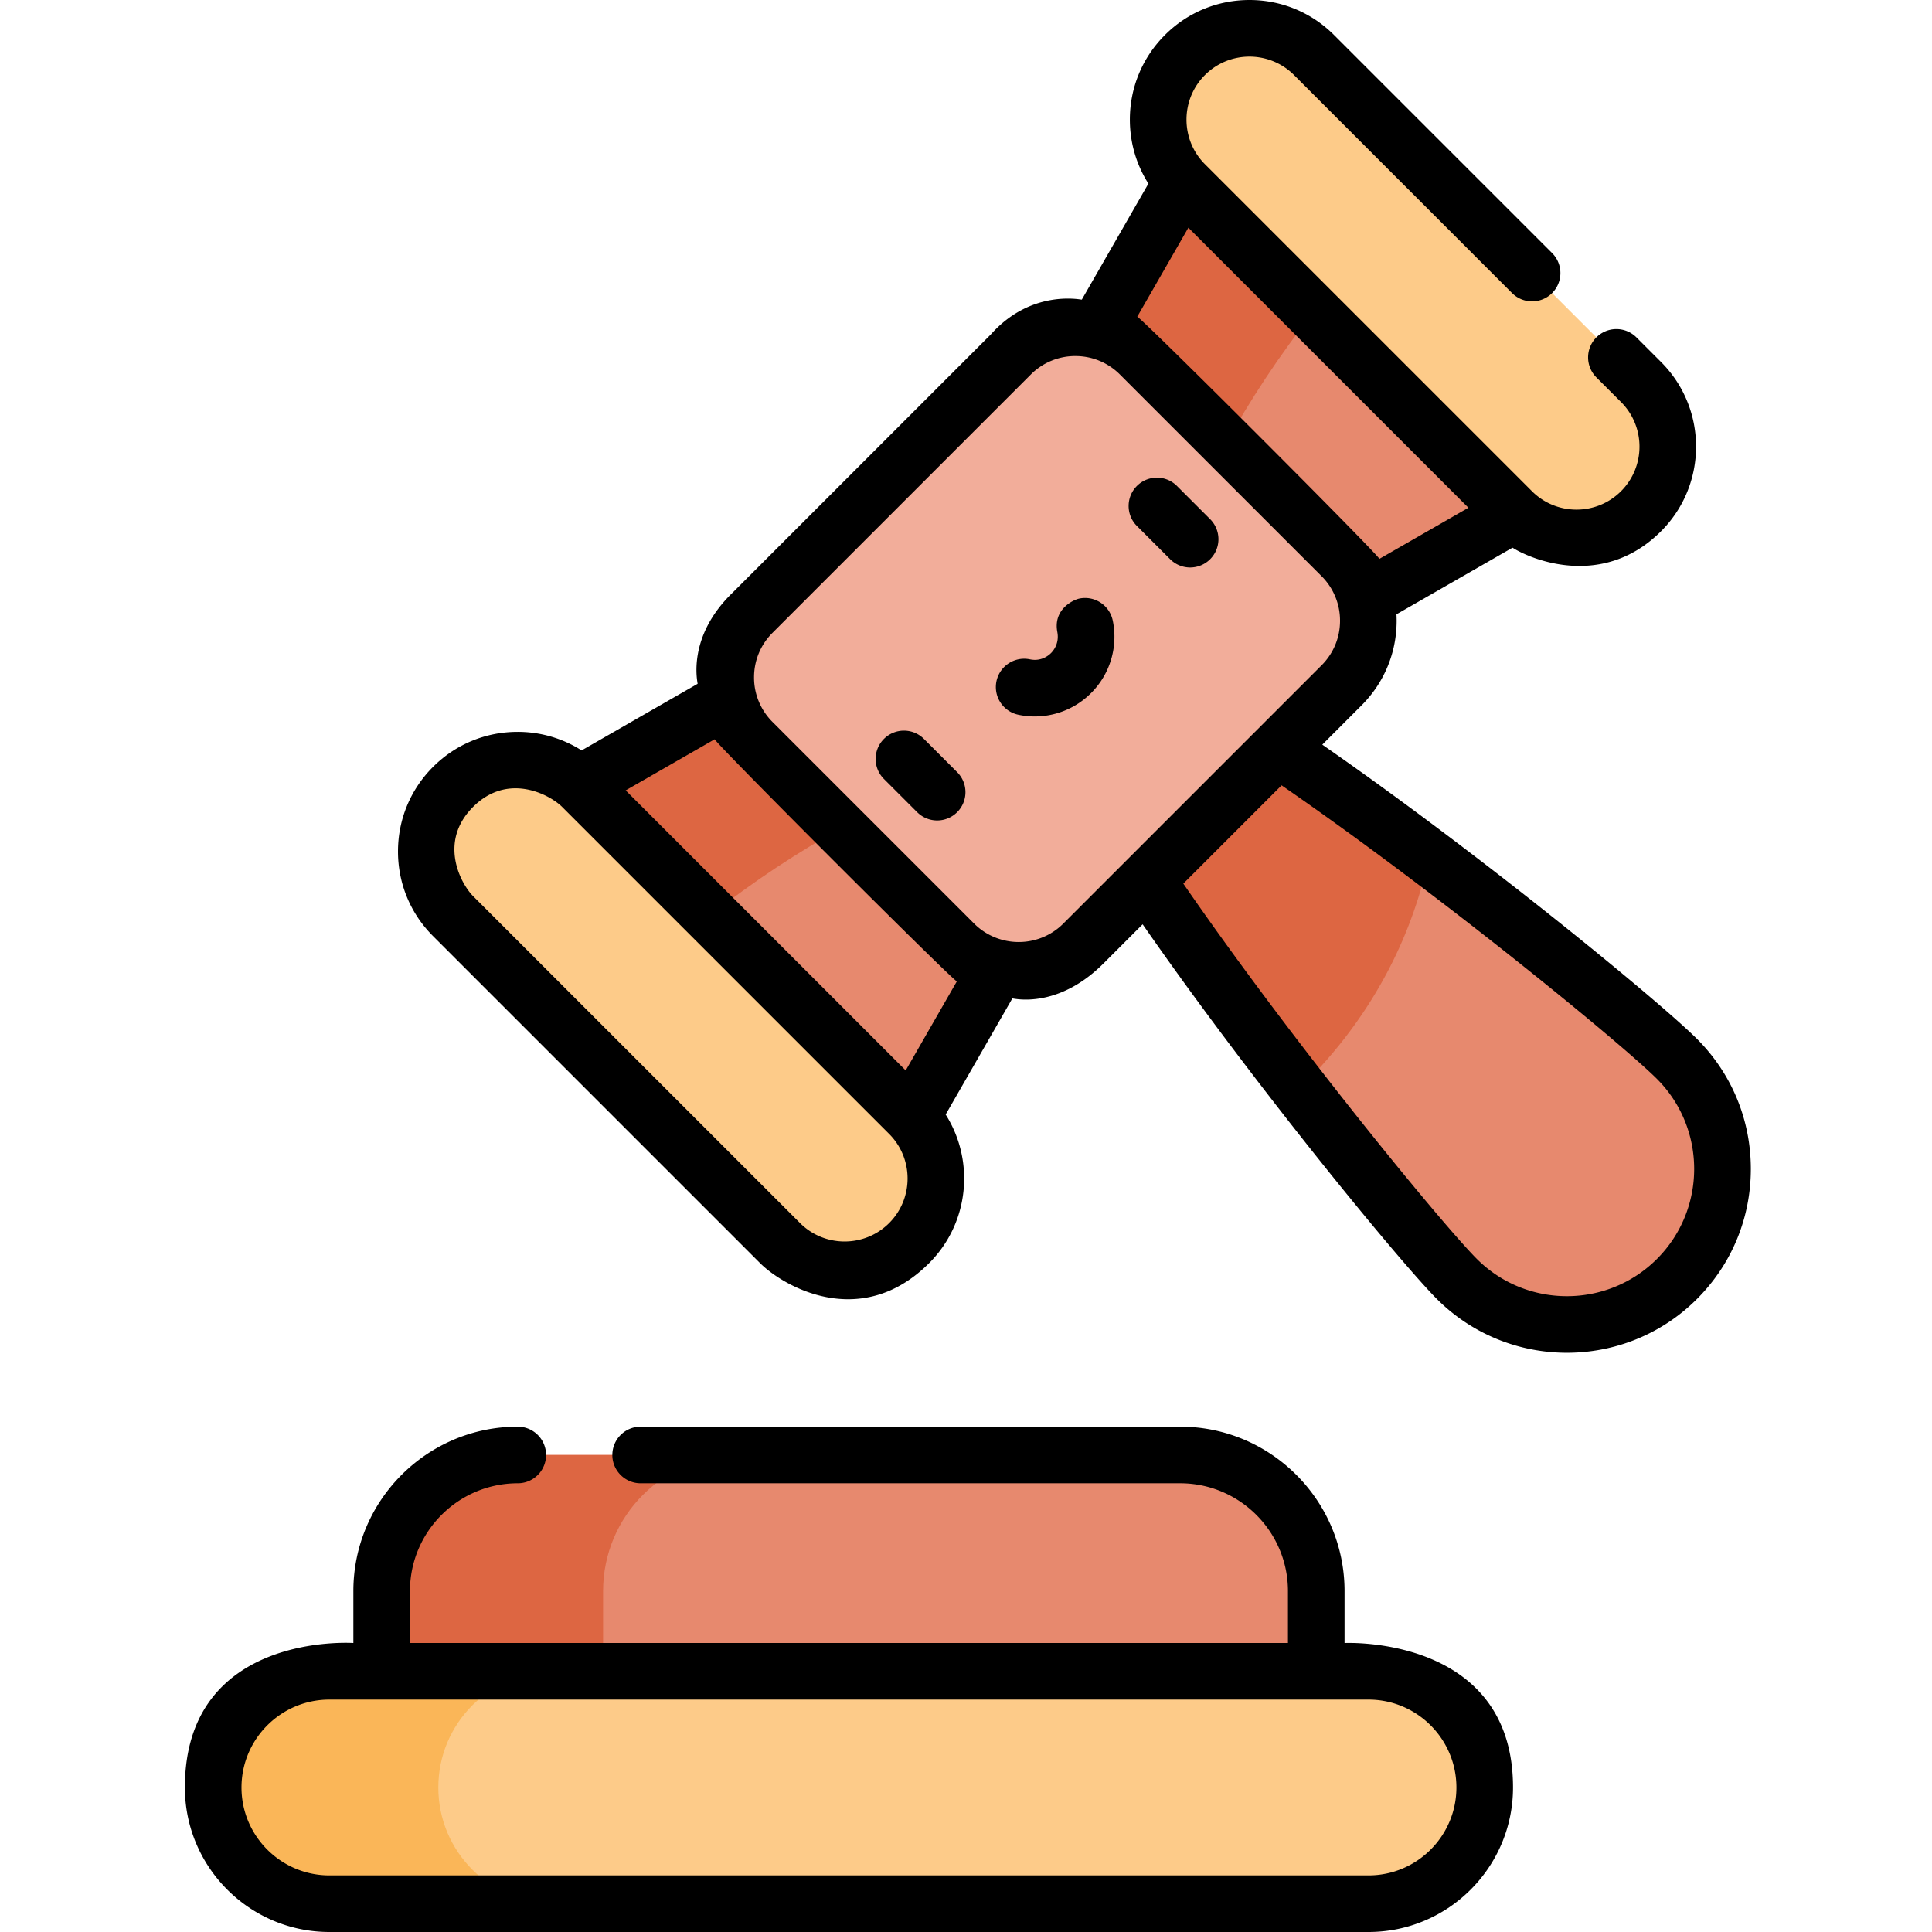 <svg xmlns="http://www.w3.org/2000/svg" width="512pt" height="512pt" viewBox="-48 0 511 512"><path fill="#e7896e" d="M300.32 458.336H52.645v-36.684c0-19.922 16.152-36.07 36.07-36.07H264.25c19.922 0 36.07 16.148 36.07 36.07zm0 0"/><path fill="#dd6642" d="M147.395 385.582h-58.68c-19.918 0-36.07 16.148-36.07 36.07v36.684h58.68v-36.684c0-19.922 16.148-36.07 36.07-36.07m0 0"/><path fill="#fdcb89" d="M314.172 504.5H38.797C21.789 504.5 8 490.715 8 473.703c0-17.008 13.785-30.793 30.797-30.793h275.375c17.008 0 30.793 13.785 30.793 30.793 0 17.012-13.785 30.797-30.793 30.797m0 0"/><path fill="#fab658" d="M67.66 473.703c0-17.008 13.785-30.793 30.793-30.793H38.797C21.785 442.91 8 456.695 8 473.703 8 490.715 21.785 504.5 38.797 504.5h59.656c-17.008 0-30.793-13.785-30.793-30.797m0 0"/><path fill="#e7896e" d="m273.586 32.809 94.59 94.59-72.817 41.804-63.578-63.578zm0 0"/><path fill="#dd6642" d="m265.445 139.29-33.664-33.665 41.805-72.816 37.098 37.097c-20.657 22.153-35.211 47.239-45.239 69.383m0 0"/><path fill="#fdcb89" d="M386.395 135.473c9.453-9.453 9.453-24.778 0-34.227L299.738 14.59c-9.449-9.453-24.773-9.453-34.226 0-9.45 9.45-9.45 24.773 0 34.226l86.656 86.657c9.453 9.449 24.777 9.449 34.227 0m0 0"/><path fill="#e7896e" d="m89.777 216.617 94.59 94.59 41.809-72.816-63.582-63.578zm0 0"/><path fill="#dd6642" d="m196.258 208.477-33.664-33.665-72.817 41.805 37.098 37.098c22.156-20.656 47.238-35.211 69.383-45.238m0 0"/><path fill="#fdcb89" d="M192.441 329.426c-9.449 9.453-24.773 9.453-34.226 0L71.559 242.77c-9.454-9.454-9.454-24.778 0-34.227 9.449-9.453 24.773-9.453 34.226 0l86.656 86.656c9.454 9.453 9.454 24.778 0 34.227m0 0"/><path fill="#e7896e" d="M395.906 280.613c16.11 16.106 16.11 42.219 0 58.324-16.105 16.11-42.219 16.11-58.324 0-16.105-16.105-126.32-152.433-110.215-168.539 16.106-16.105 152.438 94.11 168.54 110.215m0 0"/><path fill="#dd6642" d="M227.367 170.398c-10.496 10.497 32.672 72.07 68.469 118.141 21.137-20.555 30.46-43.066 34.36-61.394-43.403-32.735-93.458-66.118-102.829-56.747m0 0"/><path fill="#f2ad9a" d="m307.031 181.621-68.441 68.441c-9.453 9.458-24.781 9.458-34.238 0l-53.43-53.43c-9.453-9.452-9.453-24.78 0-34.237l68.441-68.442c9.457-9.457 24.785-9.457 34.239 0l53.43 53.43c9.456 9.457 9.456 24.781 0 34.238m0 0"/><path d="M263.398 128.781a7.497 7.497 0 0 0-10.605 0 7.497 7.497 0 0 0 0 10.606l8.805 8.804a7.497 7.497 0 0 0 10.605 0 7.497 7.497 0 0 0 0-10.605zM196.355 195.824a7.497 7.497 0 0 0-10.605 0 7.497 7.497 0 0 0 0 10.606l8.805 8.804a7.497 7.497 0 0 0 10.605 0 7.497 7.497 0 0 0 0-10.605zM237.527 158.625c-1.488.309-6.98 2.75-5.824 8.863.559 2.934-.965 4.875-1.668 5.578s-2.652 2.274-5.574 1.668a7.5 7.5 0 1 0-3.043 14.688 21.06 21.06 0 0 0 19.223-5.75 21.05 21.05 0 0 0 5.75-19.223 7.5 7.5 0 0 0-8.864-5.824M307.82 435.41v-13.758c0-24.023-19.547-43.57-43.57-43.57H121.277a7.5 7.5 0 0 0-7.5 7.5c0 4.145 3.356 7.5 7.5 7.5H264.25c15.754 0 28.57 12.816 28.57 28.57v13.758H60.145v-13.758c0-15.754 12.816-28.57 28.57-28.57 4.144 0 7.5-3.355 7.5-7.5a7.5 7.5 0 0 0-7.5-7.5c-24.024 0-43.57 19.547-43.57 43.57v13.758S.5 432.324.5 473.703C.5 494.82 17.68 512 38.797 512h275.375c21.113 0 38.293-17.18 38.293-38.297 0-40.476-44.645-38.293-44.645-38.293m6.352 61.59H38.797C25.949 497 15.5 486.55 15.5 473.703c0-12.844 10.45-23.293 23.297-23.293h275.375c12.844 0 23.293 10.45 23.293 23.293 0 12.848-10.45 23.297-23.293 23.297m0 0"/><path d="M401.21 275.313c-9.483-9.489-56.378-48.188-99.288-77.973l10.414-10.418c5.988-5.988 9.289-13.95 9.289-22.422 0-.57-.02-1.137-.047-1.7l30.754-17.66c5.156 3.266 24.055 10.95 39.367-4.363 12.364-12.363 12.364-32.472 0-44.836l-6.535-6.535a7.504 7.504 0 0 0-10.605 0 7.5 7.5 0 0 0 0 10.61l6.535 6.535c6.511 6.511 6.511 17.105 0 23.617-6.512 6.516-17.106 6.516-23.617 0l-86.66-86.656c-6.512-6.512-6.512-17.11 0-23.621 6.511-6.512 17.109-6.512 23.62 0l57.778 57.78a7.51 7.51 0 0 0 10.61 0 7.5 7.5 0 0 0 0-10.609L305.042 9.285C299.055 3.297 291.093 0 282.625 0s-16.43 3.297-22.414 9.285c-5.988 5.988-9.285 13.95-9.285 22.414 0 6.102 1.719 11.934 4.914 16.961l-17.653 30.746c-.566-.027-13.488-2.707-24.125 9.242l-68.44 68.442c-12.126 11.707-9.27 23.558-9.243 24.125l-30.746 17.652a31.53 31.53 0 0 0-16.961-4.914c-8.469 0-16.43 3.3-22.414 9.285-5.988 5.989-9.285 13.95-9.285 22.418s3.297 16.43 9.285 22.418l86.656 86.656c6.18 6.18 26.774 18.06 44.832 0 10.672-10.671 12.121-27.117 4.367-39.37l17.668-30.77c.563.031 12 2.851 24.114-9.223l10.417-10.418c29.778 42.899 68.54 89.86 77.97 99.293 9.503 9.5 21.984 14.254 34.464 14.254s24.965-4.754 34.469-14.254c9.203-9.207 14.273-21.445 14.273-34.465s-5.07-25.261-14.277-34.465M266.43 60.34l74.215 74.215-23.586 13.543c-1.313-2.164-62.008-62.864-64.172-64.172zm-79.29 263.785c-6.515 6.512-17.113 6.512-23.62 0l-86.657-86.656c-3.156-3.156-9.324-14.297 0-23.621 9.325-9.325 20.465-3.157 23.617 0l86.657 86.656c6.511 6.512 6.511 17.11.004 23.621m4.383-40.45-74.214-74.214 23.586-13.543c1.312 2.164 62.03 62.867 64.175 64.164zm41.762-38.913c-6.512 6.511-17.113 6.511-23.629 0l-53.43-53.434a16.6 16.6 0 0 1-4.898-11.816c0-4.461 1.738-8.657 4.899-11.813l68.441-68.441a16.6 16.6 0 0 1 11.812-4.899c4.465 0 8.66 1.739 11.817 4.899l53.433 53.43a16.61 16.61 0 0 1 4.891 11.816c0 4.46-1.734 8.656-4.894 11.812zm157.32 88.875c-13.156 13.152-34.566 13.152-47.718 0-9.04-9.043-48.739-57.309-77.793-99.469l26.043-26.047c42.183 29.074 90.375 68.703 99.468 77.797 13.157 13.156 13.157 34.562 0 47.719m0 0"/></svg>